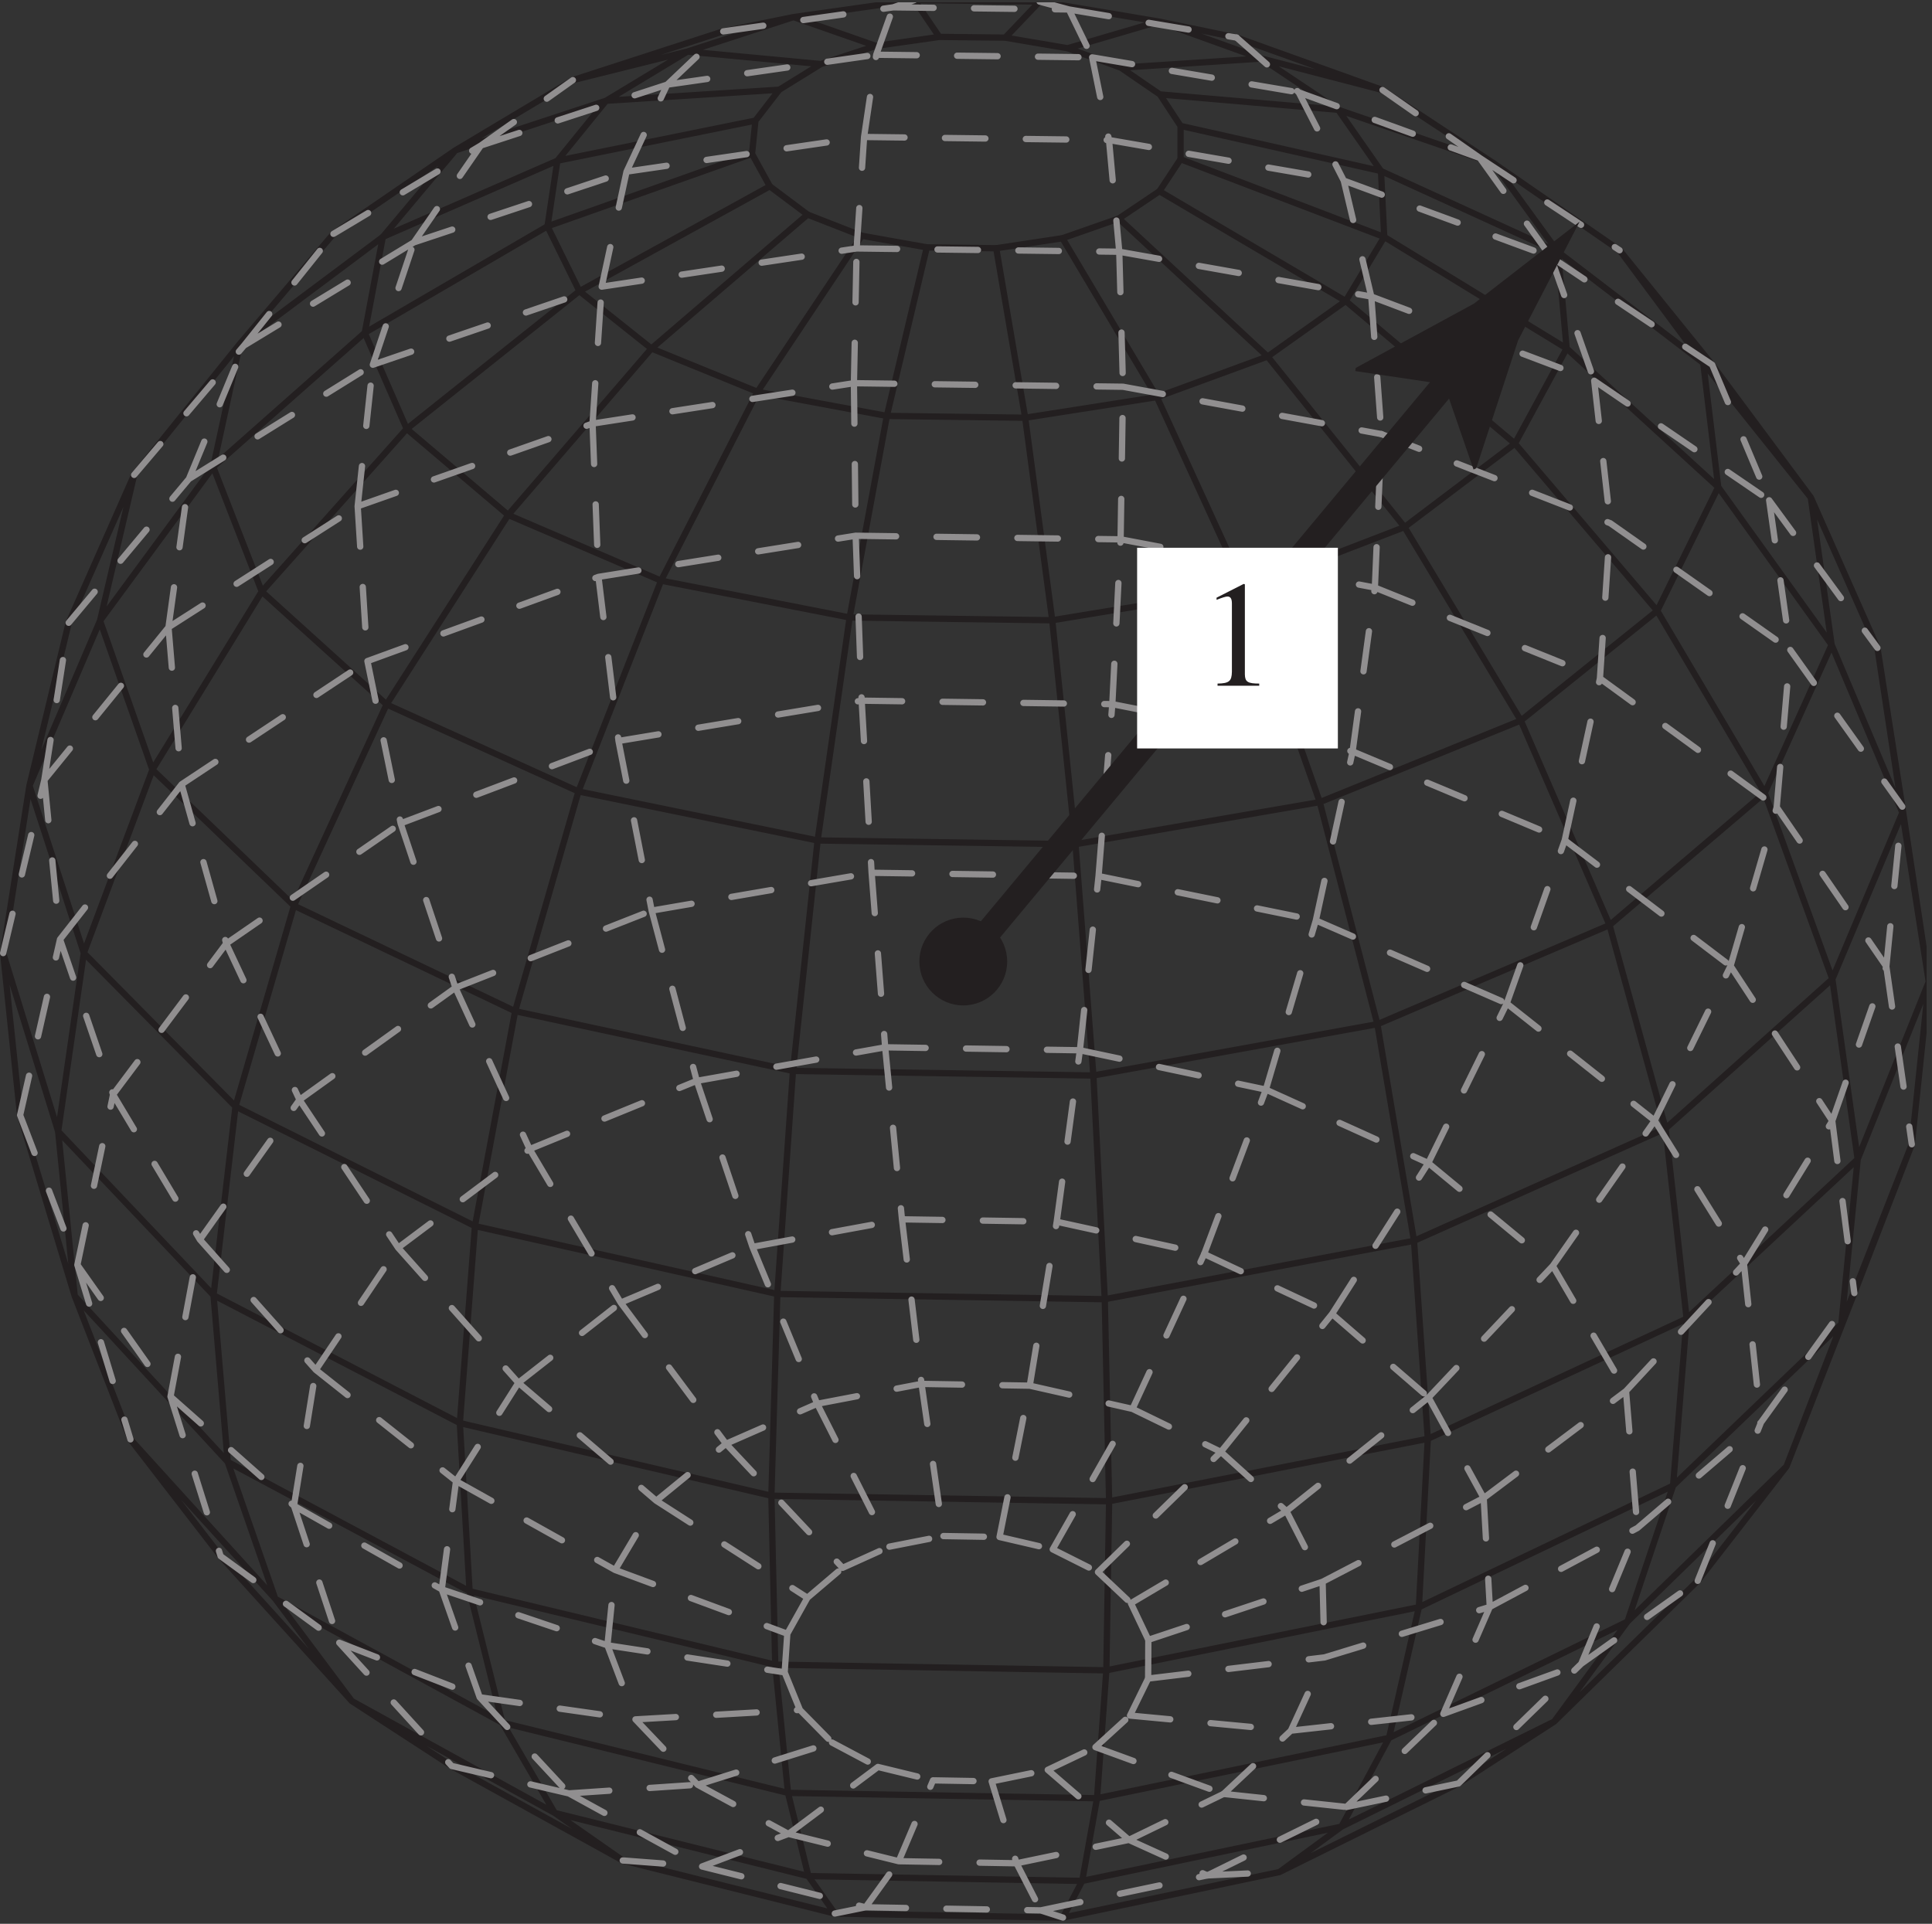 <?xml version="1.0" encoding="UTF-8"?>
<svg xmlns="http://www.w3.org/2000/svg" xmlns:xlink="http://www.w3.org/1999/xlink" width="153.57pt" height="152.94pt" viewBox="0 0 153.57 152.94" version="1.2">
<rect x="0" y="0" width="153.57" height="152.94" fill="#333333" stroke="none"/>
<defs>
<g>
<symbol overflow="visible" id="glyph0-0">
<path style="stroke:none;" d=""/>
</symbol>
<symbol overflow="visible" id="glyph0-1">
<path style="stroke:none;" d="M 1.406 0 L 4.719 0 L 4.719 -0.172 C 3.797 -0.172 3.594 -0.312 3.578 -0.891 L 3.578 -8.062 L 3.484 -8.094 L 1.328 -7 L 1.328 -6.828 C 1.797 -7.016 2.078 -7.094 2.188 -7.094 C 2.438 -7.094 2.547 -6.922 2.547 -6.531 L 2.547 -1.109 C 2.531 -0.359 2.328 -0.188 1.406 -0.172 Z M 1.406 0 "/>
</symbol>
</g>
<clipPath id="clip1">
  <path d="M 0 12 L 153.141 12 L 153.141 152.695 L 0 152.695 Z M 0 12 "/>
</clipPath>
<clipPath id="clip2">
  <path d="M 26 0.184 L 119 0.184 L 119 21 L 26 21 Z M 26 0.184 "/>
</clipPath>
<clipPath id="clip3">
  <path d="M 0 0.184 L 110 0.184 L 110 152.695 L 0 152.695 Z M 0 0.184 "/>
</clipPath>
</defs>
<g id="surface1">
<g clip-path="url(#clip1)" clip-rule="nonzero">
<path style="fill:none;stroke-width:5;stroke-linecap:round;stroke-linejoin:round;stroke:rgb(13.73%,12.16%,12.549%);stroke-opacity:1;stroke-miterlimit:10;" d="M 844.937 2.52 L 860.214 31.663 M 844.937 2.52 L 1017.019 38.714 M 663.572 5.732 L 844.937 2.52 M 642.575 35.502 L 663.572 5.732 M 495.015 47.92 L 663.572 5.732 M 860.214 31.663 L 1066.258 74.792 M 860.214 31.663 L 872.005 97.394 M 642.575 35.502 L 860.214 31.663 M 626.358 101.664 L 642.575 35.502 M 440.919 85.721 L 642.575 35.502 M 1017.019 38.714 L 1159.331 109.145 M 1017.019 38.714 L 1066.258 74.792 M 1066.258 74.792 L 1235.363 158.306 M 1066.258 74.792 L 1104.138 145.34 M 440.919 85.721 L 495.015 47.92 M 359.01 123.051 L 495.015 47.92 M 399.279 157.444 L 440.919 85.721 M 279.609 174.68 L 440.919 85.721 M 872.005 97.394 L 879.409 199.084 M 872.005 97.394 L 1104.138 145.34 M 626.358 101.664 L 872.005 97.394 M 1159.331 109.145 L 1235.363 158.306 M 616.213 203.589 L 626.358 101.664 M 399.279 157.444 L 626.358 101.664 M 1235.363 158.306 L 1349.471 270.22 M 1235.363 158.306 L 1293.651 237.825 M 1104.138 145.34 L 1293.651 237.825 M 1104.138 145.34 L 1127.837 249.263 M 279.609 174.68 L 359.01 123.051 M 373.269 261.955 L 399.279 157.444 M 218.814 255.922 L 399.279 157.444 M 218.814 255.922 L 279.609 174.68 M 175.372 289.845 L 279.609 174.68 M 879.409 199.084 L 1127.837 249.263 M 879.409 199.084 L 881.602 333.483 M 616.213 203.589 L 879.409 199.084 M 613.157 337.909 L 616.213 203.589 M 373.269 261.955 L 616.213 203.589 M 1293.651 237.825 L 1420.02 361.138 M 1293.651 237.825 L 1329.885 345.9 M 1349.471 270.22 L 1420.02 361.138 M 1127.837 249.263 L 1329.885 345.9 M 1127.837 249.263 L 1134.927 383.113 M 181.013 364.781 L 218.814 255.922 M 103.688 382.683 L 218.814 255.922 M 365.513 395.648 L 373.269 261.955 M 181.013 364.781 L 373.269 261.955 M 1420.02 361.138 L 1473.959 498.984 M 1420.02 361.138 L 1463.657 474.306 M 103.688 382.683 L 175.372 289.845 M 1329.885 345.9 L 1340.657 478.615 M 1329.885 345.9 L 1463.657 474.306 M 881.602 333.483 L 1134.927 383.113 M 878.155 494.127 L 881.602 333.483 M 613.157 337.909 L 881.602 333.483 M 613.157 337.909 L 617.858 498.279 M 365.513 395.648 L 613.157 337.909 M 1463.657 474.306 L 1519.634 617.283 M 1463.657 474.306 L 1476.623 605.414 M 1134.927 383.113 L 1340.657 478.615 M 169.732 497.26 L 181.013 364.781 M 59.385 496.673 L 181.013 364.781 M 1123.959 540.545 L 1134.927 383.113 M 59.385 496.673 L 103.688 382.683 M 365.513 395.648 L 377.539 552.258 M 169.732 497.26 L 365.513 395.648 M 1473.959 498.984 L 1519.634 617.283 M 1340.657 478.615 L 1476.623 605.414 M 1323.931 629.857 L 1340.657 478.615 M 878.155 494.127 L 1123.959 540.545 M 869.106 671.967 L 878.155 494.127 M 617.858 498.279 L 878.155 494.127 M 617.858 498.279 L 630.315 675.61 M 46.223 627.507 L 59.385 496.673 M 15.982 640.434 L 59.385 496.673 M 169.732 497.26 L 187.202 647.328 M 46.223 627.507 L 169.732 497.26 M 377.539 552.258 L 617.858 498.279 M 1476.623 605.414 L 1533.148 746.433 M 1456.489 748.626 L 1476.623 605.414 M 1123.959 540.545 L 1323.931 629.857 M 1094.854 712.745 L 1123.959 540.545 M 377.539 552.258 L 409.464 723.086 M 187.202 647.328 L 377.539 552.258 M 1519.634 617.283 L 1533.148 746.433 M 1512.152 880.949 L 1533.148 746.433 M 1512.074 885.689 L 1533.148 746.433 M 1323.931 629.857 L 1456.489 748.626 M 1279.393 791.519 L 1323.931 629.857 M 46.223 627.507 L 66.631 769.348 M 2.507 769.27 L 46.223 627.507 M 187.202 647.328 L 233.66 806.953 M 2.507 769.27 L 15.982 640.434 M 66.631 769.348 L 187.202 647.328 M 1094.854 712.745 L 1279.393 791.519 M 869.106 671.967 L 1094.854 712.745 M 854.887 855.84 L 869.106 671.967 M 630.315 675.61 L 869.106 671.967 M 630.315 675.61 L 649.901 858.817 M 409.464 723.086 L 630.315 675.61 M 1049.062 889.292 L 1094.854 712.745 M 409.464 723.086 L 459.799 897.793 M 233.66 806.953 L 409.464 723.086 M 1456.489 748.626 L 1512.152 880.949 M 1402.784 896.657 L 1456.489 748.626 M 1492.331 1011.9 L 1512.152 880.949 M 1455.901 1014.407 L 1512.152 880.949 M 1279.393 791.519 L 1402.784 896.657 M 1208.883 954.161 L 1279.393 791.519 M 66.631 769.348 L 121.159 915.068 M 2.507 769.27 L 23.425 902.415 M 23.425 902.415 L 66.631 769.348 M 233.66 806.953 L 307.264 966.931 M 121.159 915.068 L 233.66 806.953 M 854.887 855.84 L 1049.062 889.292 M 836.398 1033.876 L 854.887 855.84 M 649.901 858.817 L 854.887 855.84 M 649.901 858.817 L 675.362 1036.109 M 459.799 897.793 L 649.901 858.817 M 1492.331 1011.9 L 1512.074 885.689 M 1402.784 896.657 L 1455.901 1014.407 M 1317.311 1041.358 L 1402.784 896.657 M 1049.062 889.292 L 1208.883 954.161 M 989.325 1058.985 L 1049.062 889.292 M 459.799 897.793 L 525.452 1065.37 M 307.264 966.931 L 459.799 897.793 M 23.425 902.415 L 54.606 1031.878 M 23.425 902.415 L 79.519 1033.523 M 121.159 915.068 L 208.081 1056.674 M 79.519 1033.523 L 121.159 915.068 M 1208.883 954.161 L 1317.311 1041.358 M 1116.438 1107.95 L 1208.883 954.161 M 307.264 966.931 L 403.94 1117.586 M 208.081 1056.674 L 307.264 966.931 M 1439.371 1131.492 L 1492.331 1011.9 M 1439.371 1131.492 L 1455.901 1014.407 M 1365.767 1139.757 L 1455.901 1014.407 M 1317.311 1041.358 L 1365.767 1139.757 M 1204.183 1174.307 L 1317.311 1041.358 M 836.398 1033.876 L 989.325 1058.985 M 814.893 1194.872 L 836.398 1033.876 M 675.362 1036.109 L 836.398 1033.876 M 54.606 1031.878 L 106.626 1149.433 M 79.519 1033.523 L 169.497 1155.818 M 79.519 1033.523 L 106.626 1149.433 M 675.362 1036.109 L 704.937 1196.322 M 525.452 1065.37 L 675.362 1036.109 M 989.325 1058.985 L 1116.438 1107.95 M 919.638 1211.285 L 989.325 1058.985 M 208.081 1056.674 L 323.285 1186.019 M 169.497 1155.818 L 208.081 1056.674 M 1116.438 1107.95 L 1204.183 1174.307 M 525.452 1065.37 L 602.15 1215.477 M 403.94 1117.586 L 525.452 1065.37 M 1007.618 1243.524 L 1116.438 1107.95 M 403.94 1117.586 L 517.813 1249.909 M 323.285 1186.019 L 403.94 1117.586 M 1360.988 1236.982 L 1439.371 1131.492 M 1353.858 1238.431 L 1439.371 1131.492 M 1353.858 1238.431 L 1365.767 1139.757 M 1245.274 1249.987 L 1365.767 1139.757 M 1204.183 1174.307 L 1245.274 1249.987 M 1069.666 1287.67 L 1204.183 1174.307 M 169.497 1155.818 L 289.95 1262.405 M 169.497 1155.818 L 190.689 1253.63 M 106.626 1149.433 L 190.689 1253.63 M 919.638 1211.285 L 1007.618 1243.524 M 323.285 1186.019 L 460.544 1295.505 M 289.95 1262.405 L 323.285 1186.019 M 814.893 1194.872 L 919.638 1211.285 M 791.859 1329.624 L 814.893 1194.872 M 704.937 1196.322 L 814.893 1194.872 M 844.546 1337.575 L 919.638 1211.285 M 704.937 1196.322 L 736.705 1330.329 M 602.15 1215.477 L 704.937 1196.322 M 602.15 1215.477 L 684.92 1339.573 M 517.813 1249.909 L 602.15 1215.477 M 1287.384 1328.017 L 1360.988 1236.982 M 1287.384 1328.017 L 1353.858 1238.431 M 1238.38 1326.725 L 1353.858 1238.431 M 1238.38 1326.725 L 1245.274 1249.987 M 1007.618 1243.524 L 1069.666 1287.67 M 889.319 1353.244 L 1007.618 1243.524 M 1100.299 1338.594 L 1245.274 1249.987 M 517.813 1249.909 L 641.91 1356.378 M 460.544 1295.505 L 517.813 1249.909 M 1069.666 1287.67 L 1100.299 1338.594 M 921.597 1374.945 L 1069.666 1287.67 M 289.95 1262.405 L 435.2 1347.055 M 289.95 1262.405 L 304.287 1338.633 M 190.689 1253.63 L 304.287 1338.633 M 190.689 1253.63 L 265.037 1341.062 M 460.544 1295.505 L 611.904 1378.863 M 435.2 1347.055 L 460.544 1295.505 M 1187.221 1397.195 L 1238.38 1326.725 M 1097.713 1391.006 L 1238.38 1326.725 M 1187.221 1397.195 L 1287.384 1328.017 M 1097.713 1391.006 L 1100.299 1338.594 M 938.401 1400.368 L 1100.299 1338.594 M 844.546 1337.575 L 889.319 1353.244 " transform="matrix(0.1,0,0,-0.1,0,152.697)"/>
</g>
<g clip-path="url(#clip2)" clip-rule="nonzero">
<path style="fill:none;stroke-width:5;stroke-linecap:round;stroke-linejoin:round;stroke:rgb(13.73%,12.16%,12.549%);stroke-opacity:1;stroke-miterlimit:10;" d="M 791.859 1329.624 L 844.546 1337.575 M 736.705 1330.329 L 791.859 1329.624 M 684.92 1339.573 L 736.705 1330.329 M 889.319 1353.244 L 921.597 1374.945 M 641.91 1356.378 L 684.92 1339.573 M 304.287 1338.633 L 361.987 1407.458 M 304.287 1338.633 L 443.034 1399.193 M 435.2 1347.055 L 597.763 1404.599 M 435.2 1347.055 L 443.034 1399.193 M 265.037 1341.062 L 361.987 1407.458 M 921.597 1374.945 L 938.401 1400.368 M 611.904 1378.863 L 641.91 1356.378 M 597.763 1404.599 L 611.904 1378.863 M 1063.712 1439.697 L 1097.713 1391.006 M 938.401 1426.887 L 1097.713 1391.006 M 1098.928 1455.404 L 1187.221 1397.195 M 1063.712 1439.697 L 1187.221 1397.195 M 938.401 1426.887 L 938.401 1400.368 M 443.034 1399.193 L 481.736 1446.865 M 443.034 1399.193 L 600.466 1431.079 M 597.763 1404.599 L 600.466 1431.079 M 361.987 1407.458 L 481.736 1446.865 M 361.987 1407.458 L 455.373 1463.278 M 921.949 1451.918 L 938.401 1426.887 M 1002.722 1480.435 L 1063.712 1439.697 M 921.949 1451.918 L 1063.712 1439.697 M 600.466 1431.079 L 619.425 1455.639 M 890.964 1473.149 L 921.949 1451.918 M 481.736 1446.865 L 619.425 1455.639 M 481.736 1446.865 L 546.487 1485.998 M 1002.722 1480.435 L 1098.928 1455.404 M 982.94 1497.083 L 1098.928 1455.404 M 890.964 1473.149 L 1002.722 1480.435 M 619.425 1455.639 L 652.447 1476.048 M 848.659 1488.622 L 890.964 1473.149 M 455.373 1463.278 L 574.886 1502.019 M 455.373 1463.278 L 546.487 1485.998 M 921.048 1509.853 L 1002.722 1480.435 M 652.447 1476.048 L 696.241 1490.463 M 546.487 1485.998 L 652.447 1476.048 M 848.659 1488.622 L 921.048 1509.853 M 799.028 1497.044 L 848.659 1488.622 M 546.487 1485.998 L 630.746 1513.379 M 921.048 1509.853 L 982.94 1497.083 M 696.241 1490.463 L 746.616 1497.632 M 630.746 1513.379 L 696.241 1490.463 M 799.028 1497.044 L 826.37 1525.718 M 746.616 1497.632 L 799.028 1497.044 M 726.795 1526.932 L 746.616 1497.632 M 826.37 1525.718 L 921.048 1509.853 M 574.886 1502.019 L 630.746 1513.379 M 630.746 1513.379 L 726.795 1526.932 M 726.795 1526.932 L 826.37 1525.718 " transform="matrix(0.1,0,0,-0.1,0,152.697)"/>
</g>
<g clip-path="url(#clip3)" clip-rule="nonzero">
<path style="fill:none;stroke-width:5;stroke-linecap:round;stroke-linejoin:round;stroke:rgb(56.865%,56.079%,56.274%);stroke-opacity:1;stroke-dasharray:32.144,32.144;stroke-miterlimit:10;" d="M 2.507 769.27 L 35.255 906.92 M 15.982 640.434 L 47.711 780.199 M 15.982 640.434 L 61.5 521.39 M 35.255 906.92 L 47.711 780.199 M 35.255 906.92 L 54.606 1031.878 M 35.255 906.92 L 133.929 1028.235 M 47.711 780.199 L 89.899 656.847 M 47.711 780.199 L 144.388 903.473 M 54.606 1031.878 L 150.146 1146.182 M 61.5 521.39 L 89.899 656.847 M 61.5 521.39 L 103.688 382.683 M 61.5 521.39 L 135.535 416.723 M 89.899 656.847 L 158.881 541.485 M 89.899 656.847 L 179.838 776.83 M 106.626 1149.433 L 193.901 1252.22 M 133.929 1028.235 L 144.388 903.473 M 133.929 1028.235 L 150.146 1146.182 M 133.929 1028.235 L 284.309 1124.48 M 135.535 416.723 L 158.881 541.485 M 135.535 416.723 L 175.372 289.845 M 135.535 416.723 L 233.66 329.879 M 144.388 903.473 L 179.838 776.83 M 144.388 903.473 L 292.066 1001.402 M 150.146 1146.182 L 193.901 1252.22 M 150.146 1146.182 L 296.374 1237.021 M 158.881 541.485 L 238.047 652.655 M 158.881 541.485 L 251.053 437.915 M 175.372 289.845 L 269.659 221.02 M 179.838 776.83 L 238.047 652.655 M 179.838 776.83 L 318.467 872.409 M 193.901 1252.22 L 265.037 1341.062 M 193.901 1252.22 L 328.965 1334.285 M 233.66 329.879 L 251.053 437.915 M 233.66 329.879 L 269.659 221.02 M 233.66 329.879 L 351.137 263.443 M 238.047 652.655 L 316.43 535.061 M 238.047 652.655 L 362.026 741.732 M 251.053 437.915 L 316.43 535.061 M 251.053 437.915 L 362.497 349.543 M 265.037 1341.062 L 382.239 1411.297 M 269.659 221.02 L 359.01 123.051 M 269.659 221.02 L 381.299 177.657 M 284.309 1124.48 L 292.066 1001.402 M 284.309 1124.48 L 296.374 1237.021 M 284.309 1124.48 L 471.003 1190.211 M 292.066 1001.402 L 318.467 872.409 M 292.066 1001.402 L 475.703 1068.347 M 296.374 1237.021 L 328.965 1334.285 M 296.374 1237.021 L 478.289 1299.109 M 316.43 535.061 L 412.049 427.691 M 316.43 535.061 L 420.98 613.444 M 318.467 872.409 L 362.026 741.732 M 318.467 872.409 L 491.646 937.905 M 328.965 1334.285 L 382.239 1411.297 M 328.965 1334.285 L 498.031 1390.536 M 351.137 263.443 L 362.497 349.543 M 351.137 263.443 L 381.299 177.657 M 351.137 263.443 L 482.833 218.983 M 359.01 123.051 L 452.239 101.233 M 362.026 741.732 L 420.98 613.444 M 362.026 741.732 L 518.009 803.036 M 362.497 349.543 L 412.049 427.691 M 362.497 349.543 L 488.904 278.877 M 381.299 177.657 L 452.239 101.233 M 381.299 177.657 L 505.121 160.069 M 382.239 1411.297 L 455.373 1463.278 M 382.239 1411.297 L 530.309 1459.674 M 412.049 427.691 L 493.37 491.385 M 412.049 427.691 L 521.652 333.914 M 420.98 613.444 L 493.37 491.385 M 420.98 613.444 L 553.851 667.697 M 452.239 101.233 L 554.517 108.127 M 452.239 101.233 L 558.082 43.141 M 471.003 1190.211 L 475.703 1068.347 M 471.003 1190.211 L 478.289 1299.109 M 471.003 1190.211 L 678.77 1222.332 M 475.703 1068.347 L 491.646 937.905 M 475.703 1068.347 L 680.141 1101.056 M 478.289 1299.109 L 498.031 1390.536 M 478.289 1299.109 L 680.925 1329.467 M 482.833 218.983 L 488.904 278.877 M 482.833 218.983 L 505.121 160.069 M 482.833 218.983 L 623.695 197.478 M 488.904 278.877 L 521.652 333.914 M 488.904 278.877 L 625.81 228.189 M 491.646 937.905 L 518.009 803.036 M 491.646 937.905 L 684.92 969.947 M 493.37 491.385 L 577.08 379.196 M 493.37 491.385 L 598.115 535.727 M 495.015 47.92 L 558.082 43.141 M 498.031 1390.536 L 530.309 1459.674 M 498.031 1390.536 L 686.84 1418.074 M 505.121 160.069 L 554.517 108.127 M 505.121 160.069 L 635.838 167.59 M 518.009 803.036 L 553.851 667.697 M 518.009 803.036 L 692.833 833.12 M 521.652 333.914 L 577.08 379.196 M 521.652 333.914 L 641.792 256.784 M 530.309 1459.674 L 574.886 1502.019 M 530.309 1459.674 L 696.515 1483.451 M 553.851 667.697 L 598.115 535.727 M 553.851 667.697 L 703.605 694.373 M 554.517 108.127 L 626.711 69.033 M 554.517 108.127 L 661.378 141.658 M 558.082 43.141 L 626.711 69.033 M 558.082 43.141 L 687.976 10.706 M 574.886 1502.019 L 709.951 1521.135 M 577.08 379.196 L 649.587 410.965 M 577.08 379.196 L 669.761 280.562 M 598.115 535.727 L 649.587 410.965 M 598.115 535.727 L 716.963 557.624 M 623.695 197.478 L 625.81 228.189 M 623.695 197.478 L 635.838 167.59 M 625.81 228.189 L 641.792 256.784 M 626.711 69.033 L 697.847 122.268 M 626.711 69.033 L 714.378 47.332 M 635.838 167.59 L 661.378 141.658 M 641.792 256.784 L 669.761 280.562 M 649.587 410.965 L 706.974 297.405 M 649.587 410.965 L 732.514 426.79 M 661.378 141.658 L 697.847 122.268 M 663.572 5.732 L 687.976 10.706 M 669.761 280.562 L 706.974 297.405 M 678.77 1222.332 L 680.141 1101.056 M 678.77 1222.332 L 680.925 1329.467 M 678.77 1222.332 L 892.649 1219.511 M 680.141 1101.056 L 684.92 969.947 M 680.141 1101.056 L 890.729 1098.196 M 680.925 1329.467 L 686.84 1418.074 M 680.925 1329.467 L 889.672 1326.842 M 684.92 969.947 L 692.833 833.12 M 684.92 969.947 L 884.148 967.166 M 686.84 1418.074 L 696.515 1483.451 M 686.84 1418.074 L 881.524 1415.645 M 687.976 10.706 L 714.378 47.332 M 687.976 10.706 L 827.271 8.239 M 692.833 833.12 L 703.605 694.373 M 692.833 833.12 L 873.219 830.495 M 696.515 1483.451 L 709.951 1521.135 M 696.515 1483.451 L 868.127 1481.375 M 697.847 122.268 L 741.641 111.613 M 703.605 694.373 L 716.963 557.624 M 703.605 694.373 L 858.373 692.023 M 706.974 297.405 L 749.906 305.827 M 709.951 1521.135 L 726.795 1526.932 M 709.951 1521.135 L 849.638 1519.45 M 714.378 47.332 L 741.641 111.613 M 714.378 47.332 L 808.037 45.687 M 716.963 557.624 L 732.514 426.79 M 716.963 557.624 L 839.963 555.705 M 732.514 426.79 L 749.906 305.827 M 732.514 426.79 L 818.536 425.38 M 741.641 111.613 L 788.256 110.791 M 749.906 305.827 L 794.523 305.083 M 788.256 110.791 L 808.037 45.687 M 788.256 110.791 L 832.833 119.957 M 794.523 305.083 L 818.536 425.38 M 794.523 305.083 L 836.79 295.251 M 808.037 45.687 L 827.271 8.239 M 808.037 45.687 L 897.349 64.294 M 818.536 425.38 L 839.963 555.705 M 818.536 425.38 L 900.209 406.93 M 826.37 1525.718 L 849.638 1519.45 M 827.271 8.239 L 844.937 2.52 M 827.271 8.239 L 959.672 36.051 M 832.833 119.957 L 870.752 138.015 M 832.833 119.957 L 897.349 64.294 M 836.79 295.251 L 872.749 277.193 M 836.79 295.251 L 900.209 406.93 M 839.963 555.705 L 858.373 692.023 M 839.963 555.705 L 957.165 530.047 M 849.638 1519.45 L 868.127 1481.375 M 849.638 1519.45 L 982.94 1497.083 M 858.373 692.023 L 873.219 830.495 M 858.373 692.023 L 1006.208 660.764 M 868.127 1481.375 L 881.524 1415.645 M 868.127 1481.375 L 1032.296 1453.524 M 870.752 138.015 L 898.211 163.124 M 870.752 138.015 L 972.599 100.841 M 872.749 277.193 L 898.955 252.436 M 872.749 277.193 L 970.444 372.772 M 873.219 830.495 L 884.148 967.166 M 873.219 830.495 L 1045.928 795.241 M 881.524 1415.645 L 889.672 1326.842 M 881.524 1415.645 L 1068.139 1383.367 M 884.148 967.166 L 890.729 1098.196 M 884.148 967.166 L 1075.15 929.6 M 889.672 1326.842 L 892.649 1219.511 M 889.672 1326.842 L 1089.997 1291.235 M 890.729 1098.196 L 892.649 1219.511 M 890.729 1098.196 L 1092.856 1059.847 M 892.649 1219.511 L 1098.066 1181.867 M 897.349 64.294 L 959.672 36.051 M 897.349 64.294 L 972.599 100.841 M 898.211 163.124 L 912.626 192.542 M 898.211 163.124 L 1026.029 151.098 M 898.955 252.436 L 912.783 223.331 M 898.955 252.436 L 1022.582 325.648 M 900.209 406.93 L 957.165 530.047 M 900.209 406.93 L 970.444 372.772 " transform="matrix(0.1,0,0,-0.1,0,152.697)"/>
</g>
<path style="fill:none;stroke-width:5;stroke-linecap:round;stroke-linejoin:round;stroke:rgb(56.865%,56.079%,56.274%);stroke-opacity:1;stroke-dasharray:32.144,32.144;stroke-miterlimit:10;" d="M 912.626 192.542 L 912.783 223.331 M 912.626 192.542 L 1052.823 209.347 M 912.783 223.331 L 1051.295 269.476 M 957.165 530.047 L 1006.208 660.764 M 957.165 530.047 L 1058.816 482.375 M 959.672 36.051 L 1017.019 38.714 M 959.672 36.051 L 1070.254 90.46 M 970.444 372.772 L 1022.582 325.648 M 970.444 372.772 L 1058.816 482.375 M 972.599 100.841 L 1026.029 151.098 M 972.599 100.841 L 1070.254 90.46 M 982.94 1497.083 L 1032.296 1453.524 M 1006.208 660.764 L 1045.928 795.241 M 1006.208 660.764 L 1135.318 602.398 M 1022.582 325.648 L 1051.295 269.476 M 1022.582 325.648 L 1135.554 416.018 M 1026.029 151.098 L 1052.823 209.347 M 1026.029 151.098 L 1147.266 164.495 M 1032.296 1453.524 L 1068.139 1383.367 M 1032.296 1453.524 L 1176.253 1401.386 M 1045.928 795.241 L 1075.15 929.6 M 1045.928 795.241 L 1197.68 729.236 M 1051.295 269.476 L 1052.823 209.347 M 1051.295 269.476 L 1179.348 336.068 M 1052.823 209.347 L 1184.205 249.459 M 1058.816 482.375 L 1135.318 602.398 M 1058.816 482.375 L 1135.554 416.018 M 1068.139 1383.367 L 1089.997 1291.235 M 1068.139 1383.367 L 1232.661 1322.768 M 1070.254 90.46 L 1147.266 164.495 M 1070.254 90.46 L 1159.331 109.145 M 1075.15 929.6 L 1092.856 1059.847 M 1075.15 929.6 L 1243.785 859.013 M 1089.997 1291.235 L 1098.066 1181.867 M 1089.997 1291.235 L 1267.21 1224.29 M 1092.856 1059.847 L 1098.066 1181.867 M 1092.856 1059.847 L 1271.754 987.692 M 1098.066 1181.867 L 1279.98 1111.005 M 1098.928 1455.404 L 1176.253 1401.386 M 1135.318 602.398 L 1197.68 729.236 M 1135.318 602.398 L 1234.267 520.607 M 1135.554 416.018 L 1179.348 336.068 M 1135.554 416.018 L 1234.267 520.607 M 1147.266 164.495 L 1184.205 249.459 M 1147.266 164.495 L 1256.869 204.255 M 1159.331 109.145 L 1256.869 204.255 M 1176.253 1401.386 L 1232.661 1322.768 M 1176.253 1401.386 L 1287.384 1328.017 M 1179.348 336.068 L 1184.205 249.459 M 1179.348 336.068 L 1292.476 421.11 M 1184.205 249.459 L 1301.525 312.212 M 1197.68 729.236 L 1243.785 859.013 M 1197.68 729.236 L 1315.274 636.125 M 1232.661 1322.768 L 1267.21 1224.29 M 1232.661 1322.768 L 1360.988 1236.982 M 1234.267 520.607 L 1292.476 421.11 M 1234.267 520.607 L 1315.274 636.125 M 1243.785 859.013 L 1271.754 987.692 M 1243.785 859.013 L 1375.56 759.046 M 1256.869 204.255 L 1301.525 312.212 M 1256.869 204.255 L 1349.471 270.22 M 1267.21 1224.29 L 1279.98 1111.005 M 1267.21 1224.29 L 1406.27 1129.259 M 1271.754 987.692 L 1279.98 1111.005 M 1271.754 987.692 L 1412.264 885.219 M 1279.98 1111.005 L 1423.075 1010.255 M 1292.476 421.11 L 1301.525 312.212 M 1292.476 421.11 L 1386.214 522.134 M 1301.525 312.212 L 1399.768 396.158 M 1315.274 636.125 L 1375.56 759.046 M 1315.274 636.125 L 1386.214 522.134 M 1349.471 270.22 L 1399.768 396.158 M 1360.988 1236.982 L 1406.27 1129.259 M 1375.56 759.046 L 1412.264 885.219 M 1375.56 759.046 L 1456.41 635.89 M 1386.214 522.134 L 1399.768 396.158 M 1386.214 522.134 L 1456.41 635.89 M 1399.768 396.158 L 1473.959 498.984 M 1406.27 1129.259 L 1423.075 1010.255 M 1406.27 1129.259 L 1492.331 1011.9 M 1412.264 885.219 L 1423.075 1010.255 M 1412.264 885.219 L 1499.382 758.615 M 1423.075 1010.255 L 1512.074 885.689 M 1456.41 635.89 L 1473.959 498.984 M 1456.41 635.89 L 1499.382 758.615 M 1499.382 758.615 L 1512.074 885.689 M 1499.382 758.615 L 1519.634 617.283 " transform="matrix(0.1,0,0,-0.1,0,152.697)"/>
<path style=" stroke:none;fill-rule:nonzero;fill:rgb(13.73%,12.16%,12.549%);fill-opacity:1;" d="M 80.059 76.438 C 80.059 78.367 78.496 79.93 76.566 79.93 C 74.641 79.93 73.078 78.367 73.078 76.438 C 73.078 74.512 74.641 72.949 76.566 72.949 C 78.496 72.949 80.059 74.512 80.059 76.438 "/>
<path style="fill-rule:nonzero;fill:rgb(13.73%,12.16%,12.549%);fill-opacity:1;stroke-width:20;stroke-linecap:butt;stroke-linejoin:miter;stroke:rgb(13.73%,12.16%,12.549%);stroke-opacity:1;stroke-miterlimit:4;" d="M 767.808 764.726 L 1162.19 1238.157 " transform="matrix(0.1,0,0,-0.1,0,152.697)"/>
<path style=" stroke:none;fill-rule:nonzero;fill:rgb(13.73%,12.16%,12.549%);fill-opacity:1;" d="M 114.789 30.551 L 107.734 29.5 L 107.762 29.25 L 117.156 24.141 C 119.961 21.965 122.762 19.793 125.562 17.617 C 123.934 20.766 122.301 23.918 120.668 27.066 L 117.34 37.23 L 117.129 37.324 L 114.789 30.551 "/>
<path style=" stroke:none;fill-rule:evenodd;fill:rgb(100%,100%,100%);fill-opacity:1;" d="M 90.387 59.5 L 106.344 59.5 L 106.344 43.547 L 90.387 43.547 Z M 90.387 59.5 "/>
<g style="fill:rgb(13.73%,12.16%,12.549%);fill-opacity:1;">
  <use xlink:href="#glyph0-1" x="95.374" y="54.515"/>
</g>
</g>
</svg>
